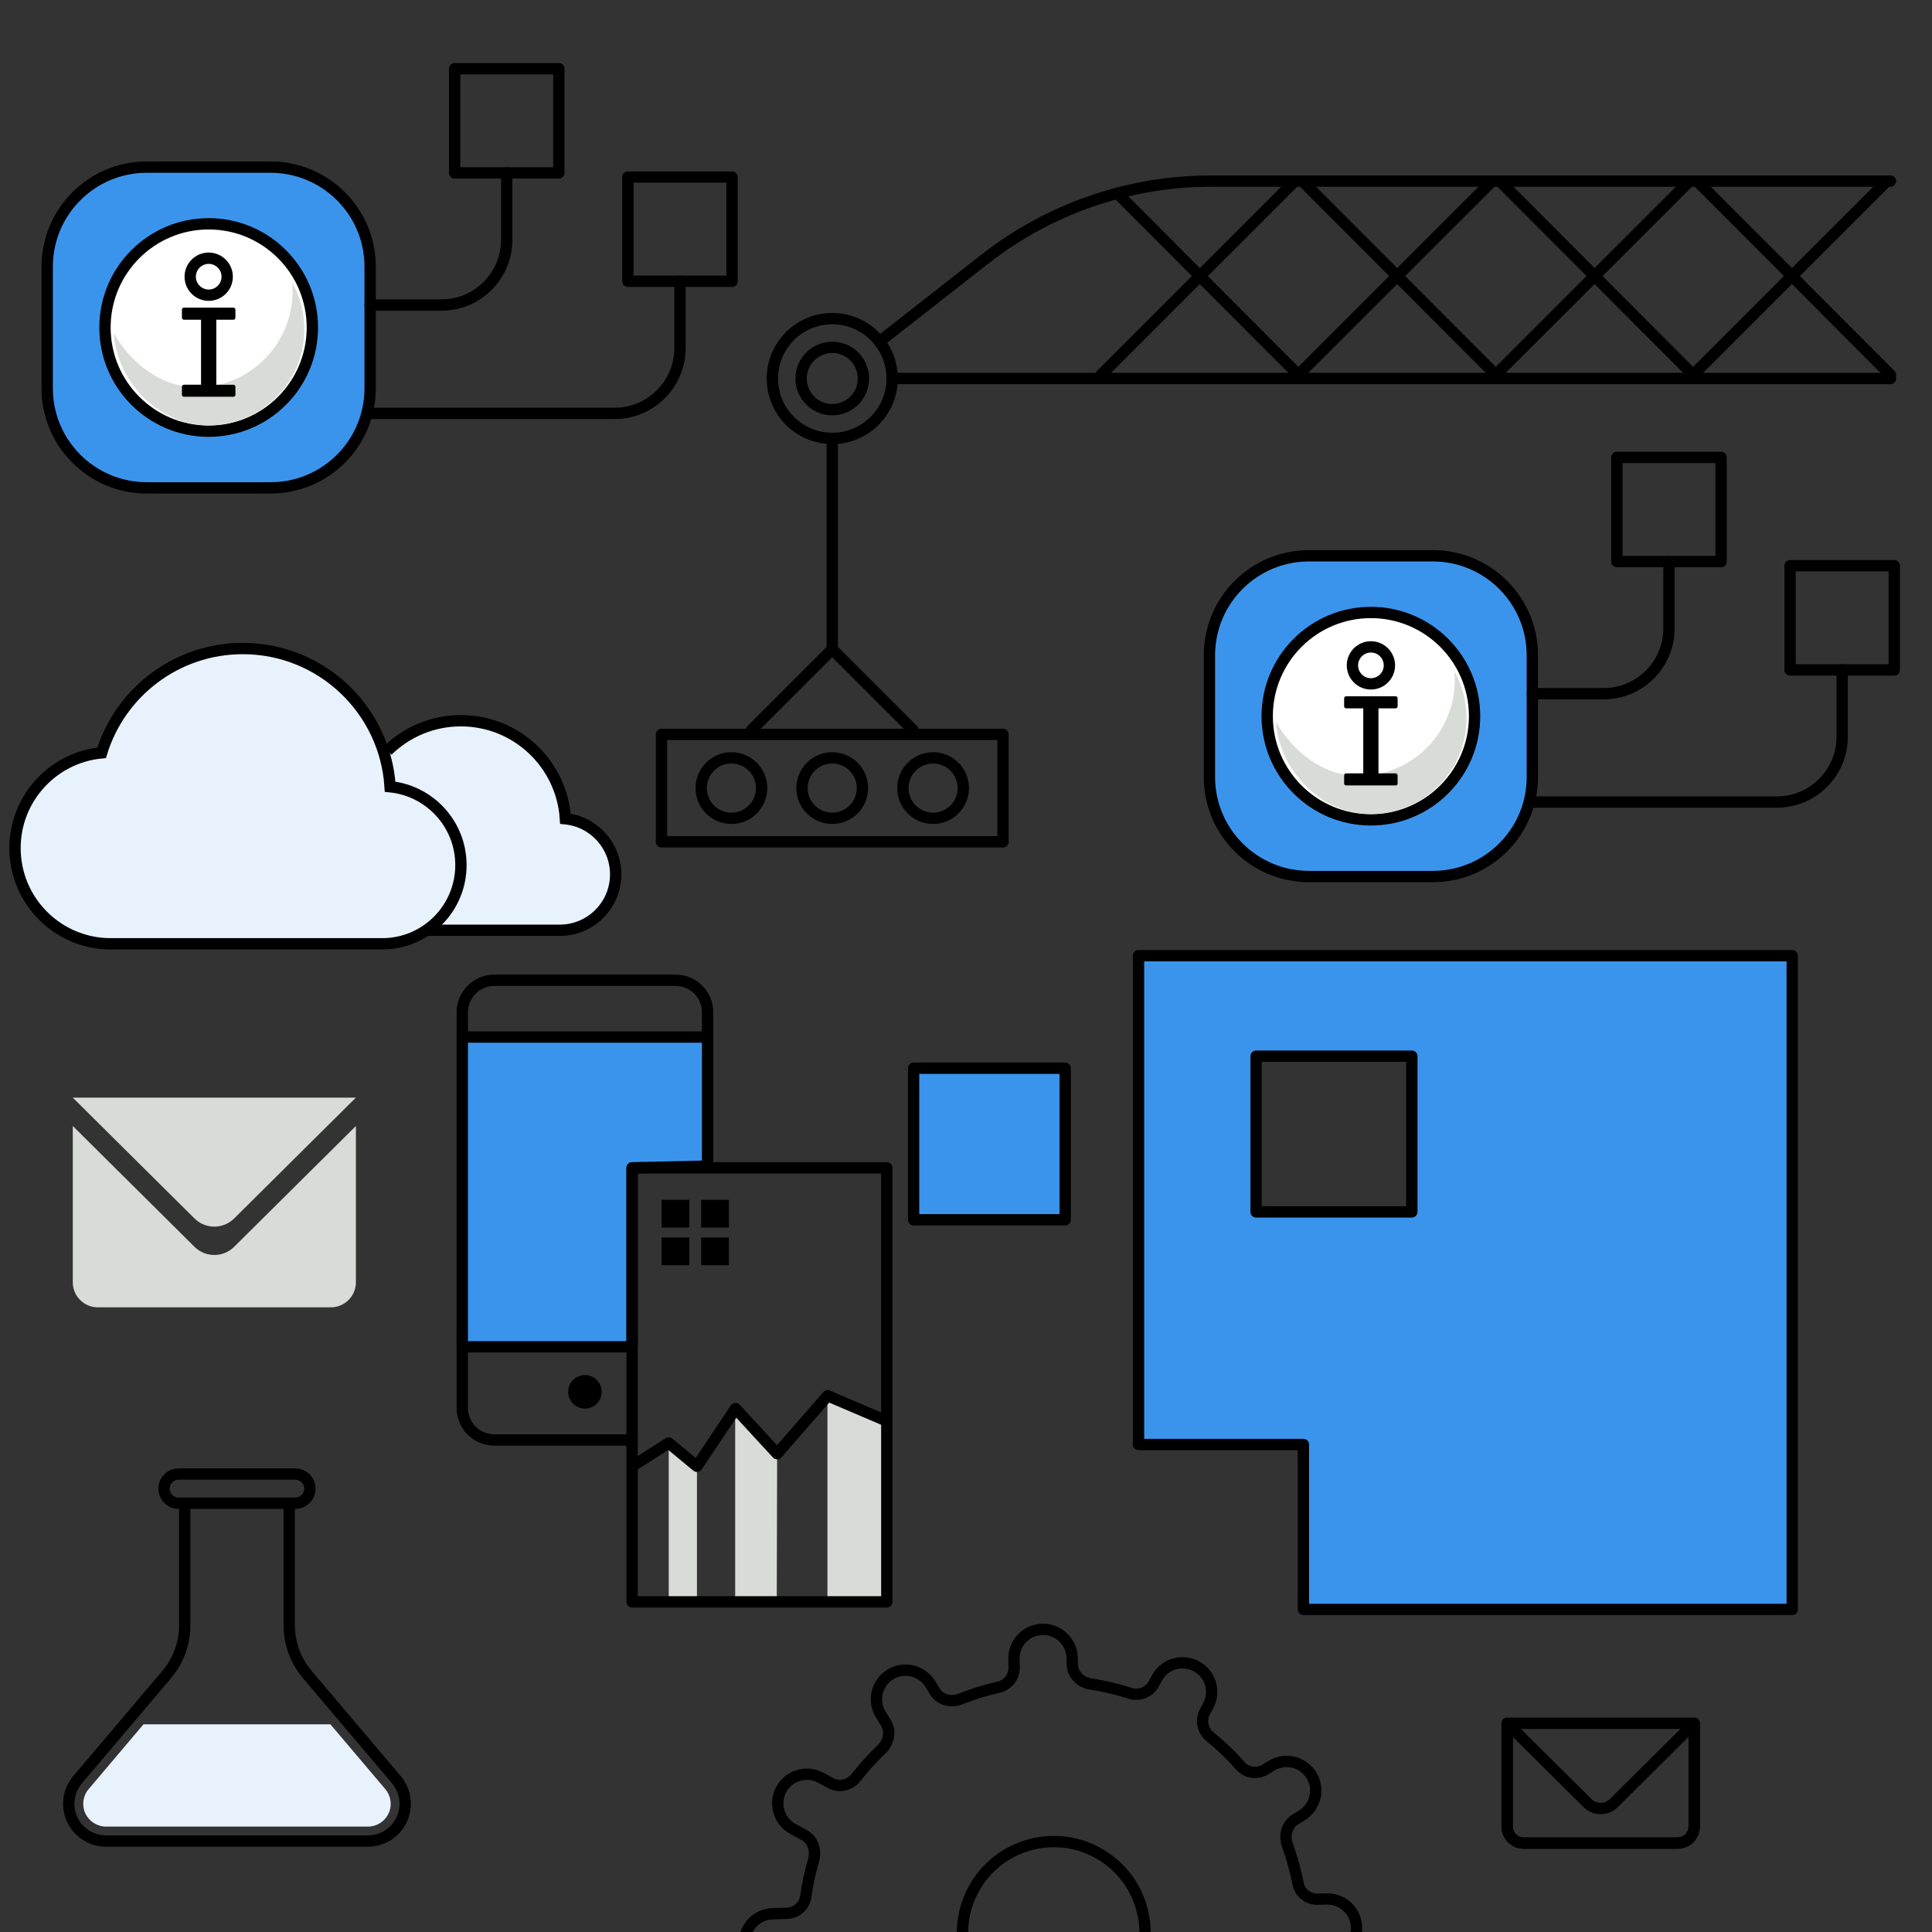 <?xml version="1.0" encoding="utf-8"?>
<!-- Generator: Adobe Illustrator 25.2.1, SVG Export Plug-In . SVG Version: 6.00 Build 0)  -->
<svg version="1.1" id="Layer_1" xmlns="http://www.w3.org/2000/svg" xmlns:xlink="http://www.w3.org/1999/xlink" x="0px" y="0px"
	 viewBox="0 0 512 512" style="enable-background:new 0 0 512 512;" xml:space="preserve">
<rect x="0" y="0" width="512" height="512" fill="#333333" stroke="none"/>
<style type="text/css">
	.st0{fill:#E8F2FC;stroke:#000000;stroke-width:3;stroke-miterlimit:10;}
	.st1{fill:#3B94EC;stroke:#000000;stroke-width:3;stroke-linejoin:round;stroke-miterlimit:10;}
	.st2{fill:none;stroke:#000000;stroke-width:3;stroke-linecap:round;stroke-linejoin:round;stroke-miterlimit:10;}
	.st3{fill:#D8DBD7;}
	.st4{fill:#E8F2FC;}
	.st5{fill:#FFFFFF;stroke:#000000;stroke-width:3;stroke-linecap:round;stroke-linejoin:round;stroke-miterlimit:10;}
</style>
<g>
	<g>
		<g>
			<path class="st0" d="M81.84,237.72c3.14,5.27,8.9,8.81,15.48,8.81c0.04,0,0.08-0.01,0.13-0.01v0.01h50.96v0
				c8.15-0.03,14.75-6.65,14.75-14.81c0-7.68-5.84-13.99-13.32-14.74c-0.92-14.5-12.97-25.98-27.7-25.98
				c-7.57,0-14.43,3.03-19.44,7.94"/>
		</g>
	</g>
</g>
<rect x="242.11" y="283.09" class="st1" width="40.17" height="40.17"/>
<path class="st1" d="M301.72,253.27v129.54h43.7v43.7h129.54V253.27H301.72z M374.15,321.17h-41.27v-41.27h41.27V321.17z"/>
<g>
	<g>
		<path class="st2" d="M233.05,90.54l28.04-21.94C278.12,55.28,299.22,48,320.85,48h180.14"/>
		<line class="st2" x1="500.99" y1="100.31" x2="236.44" y2="100.31"/>
		<path class="st2" d="M236.43,100.31c0,8.77-7.11,15.87-15.87,15.87c-8.77,0-15.87-7.11-15.87-15.87c0-8.77,7.11-15.87,15.87-15.87
			C229.32,84.44,236.43,91.55,236.43,100.31z"/>
		<path class="st2" d="M228.82,100.31c0,4.56-3.7,8.26-8.26,8.26s-8.26-3.7-8.26-8.26c0-4.56,3.7-8.26,8.26-8.26
			S228.82,95.75,228.82,100.31z"/>
		<g>
			<line class="st2" x1="449.98" y1="48.21" x2="500.99" y2="99.33"/>
			<line class="st2" x1="499.83" y1="48.21" x2="448.69" y2="99.33"/>
		</g>
		<g>
			<line class="st2" x1="397.68" y1="48.21" x2="448.69" y2="99.33"/>
			<line class="st2" x1="447.53" y1="48.21" x2="396.38" y2="99.33"/>
		</g>
		<g>
			<line class="st2" x1="345.37" y1="48.21" x2="396.38" y2="99.33"/>
			<line class="st2" x1="395.23" y1="48.21" x2="344.08" y2="99.33"/>
		</g>
		<g>
			<line class="st2" x1="296.08" y1="51.22" x2="344.08" y2="99.33"/>
			<line class="st2" x1="342.92" y1="48.21" x2="291.78" y2="99.33"/>
		</g>
	</g>
	<g>
		<g>
			<line class="st2" x1="220.56" y1="117.02" x2="220.56" y2="172.06"/>
			<line class="st2" x1="220.56" y1="172.06" x2="199.14" y2="193.48"/>
			<line class="st2" x1="220.56" y1="172.06" x2="241.97" y2="193.48"/>
		</g>
		<g>
			<rect x="175.3" y="194.62" class="st2" width="90.5" height="28.47"/>
			<g>
				<path class="st2" d="M201.84,208.85c0,4.42-3.58,8.01-8.01,8.01c-4.42,0-8.01-3.58-8.01-8.01c0-4.42,3.58-8.01,8.01-8.01
					C198.26,200.85,201.84,204.43,201.84,208.85z"/>
				<path class="st2" d="M228.56,208.85c0,4.42-3.58,8.01-8.01,8.01c-4.42,0-8.01-3.58-8.01-8.01c0-4.42,3.58-8.01,8.01-8.01
					C224.98,200.85,228.56,204.43,228.56,208.85z"/>
				<path class="st2" d="M255.29,208.85c0,4.42-3.58,8.01-8.01,8.01c-4.42,0-8.01-3.58-8.01-8.01c0-4.42,3.58-8.01,8.01-8.01
					C251.7,200.85,255.29,204.43,255.29,208.85z"/>
			</g>
		</g>
	</g>
</g>
<g>
	<g>
		<g>
			<path class="st0" d="M122.15,229.26c0-10.82-8.23-19.71-18.77-20.77c-1.3-20.44-18.27-36.62-39.04-36.62
				c-17.61,0-32.5,11.63-37.41,27.63c-12.87,1.22-22.95,12.06-22.95,25.25c0,14.02,11.36,25.37,25.37,25.37
				c0.06,0,0.12-0.01,0.18-0.01v0.01h71.82v0C112.85,250.09,122.15,240.76,122.15,229.26z"/>
		</g>
	</g>
</g>
<g>
	<path class="st3" d="M62.05,322.91l32.26-32.02H19.29l32.26,32.02C54.45,325.79,59.15,325.79,62.05,322.91z"/>
	<path class="st3" d="M62.05,330.42c-2.9,2.88-7.61,2.88-10.5,0L19.29,298.4v41.42c0,3.67,2.98,6.64,6.64,6.64h61.74
		c3.67,0,6.65-2.97,6.65-6.64V298.4L62.05,330.42z"/>
</g>
<g>
	<g>
		<g>
			<path class="st2" d="M448.98,484.05c0,2.43-1.96,4.39-4.39,4.39H403.8c-2.42,0-4.39-1.97-4.39-4.39v-27.36h49.57V484.05z"/>
		</g>
		<path class="st2" d="M427.66,477.85c-1.92,1.9-5.02,1.9-6.94,0l-21.31-21.15v27.36c0,2.43,1.97,4.39,4.39,4.39h40.79
			c2.43,0,4.39-1.97,4.39-4.39v-27.36L427.66,477.85z"/>
	</g>
</g>
<g>
	<polygon class="st3" points="177.22,382.4 177.22,424.51 184.7,424.51 184.7,388.58 	"/>
	<polygon class="st3" points="194.83,373.29 194.83,424.51 205.85,424.51 205.95,385.24 	"/>
	<polygon class="st3" points="219.28,369.89 219.28,424.51 235,424.51 235,376.58 	"/>
	<path class="st2" d="M187.52,309.03v-40.77c0-4.69-3.79-8.48-8.47-8.48h-48.06c-4.68,0-8.48,3.79-8.48,8.48v104.87
		c0,4.69,3.8,8.48,8.48,8.48h36.54"/>
	<polygon class="st1" points="122.51,356.92 167.52,356.92 167.52,309.49 187.52,309.03 187.52,274.83 122.51,274.83 	"/>
	<path d="M155.02,373.29c-2.46,0-4.45-1.98-4.45-4.44c0-2.46,1.99-4.44,4.45-4.44c2.45,0,4.44,1.98,4.44,4.44
		C159.46,371.31,157.47,373.29,155.02,373.29z"/>
	<rect x="167.52" y="309.49" class="st2" width="67.49" height="115.02"/>
	<g>
		<rect x="175.32" y="317.97" width="7.34" height="7.34"/>
		<rect x="185.82" y="317.97" width="7.34" height="7.34"/>
		<rect x="175.32" y="327.96" width="7.34" height="7.34"/>
		<rect x="185.82" y="327.96" width="7.34" height="7.34"/>
	</g>
	<polyline class="st2" points="167.52,388.58 177.22,382.4 184.7,388.58 194.93,373.29 205.95,385.24 219.33,369.89 235,376.58 	"/>
</g>
<path class="st2" d="M359.1,513.33c0.26-0.81,0.43-1.67,0.4-2.57c-0.12-4.27-3.67-7.63-7.92-7.51l-2.33,0.06
	c-2.52,0.07-4.78-1.65-5.25-4.13c-0.67-3.46-1.61-6.86-2.82-10.17c-0.91-2.52-0.19-5.44,2.1-6.84l1.72-1.06
	c3.63-2.23,4.77-6.98,2.55-10.62c-2.23-3.63-6.99-4.78-10.62-2.55l-1.57,0.97c-2.15,1.32-4.96,0.98-6.63-0.92
	c-2.42-2.77-5.11-5.35-8.03-7.72c-1.99-1.61-2.59-4.43-1.36-6.69l0.83-1.52c2.03-3.74,0.64-8.43-3.11-10.47
	c-3.75-2.03-8.44-0.64-10.46,3.1l-0.83,1.52c-1.21,2.25-3.89,3.31-6.33,2.52c-3.43-1.11-6.89-1.92-10.38-2.45
	c-2.64-0.41-4.8-2.46-4.88-5.13l-0.04-1.83c-0.11-4.26-3.67-7.63-7.93-7.52c-4.27,0.11-7.62,3.66-7.51,7.92l0.06,2.02
	c0.07,2.55-1.63,4.82-4.11,5.38c-3.45,0.78-6.82,1.82-10.09,3.12c-2.47,0.99-5.4,0.32-6.79-1.96l-1.22-1.98
	c-2.22-3.64-6.97-4.77-10.6-2.55c-3.63,2.23-4.77,6.98-2.55,10.6l1.37,2.23c1.4,2.28,0.75,5.2-1.19,7.05
	c-2.38,2.27-4.63,4.73-6.69,7.38c-1.6,2.06-4.43,2.8-6.73,1.55l-2.65-1.44c-3.74-2.03-8.43-0.64-10.47,3.11
	c-2.03,3.74-0.64,8.43,3.11,10.46l2.95,1.61c2.36,1.29,3.26,4.16,2.49,6.74c-0.93,3.15-1.61,6.33-2.04,9.53
	c-0.36,2.52-2.49,4.42-5.03,4.48l-3.76,0.11c-3.65,0.1-6.63,2.72-7.33,6.16"/>
<path class="st2" d="M303.43,513.33c0.4-8.97-4.22-17.81-12.64-22.37c-11.74-6.36-26.42-2.01-32.79,9.73
	c-2.18,4.02-3.1,8.38-2.91,12.64c-0.2-4.26,0.72-8.62,2.91-12.64c6.37-11.74,21.05-16.09,32.79-9.73
	C299.2,495.52,303.83,504.36,303.43,513.33"/>
<g>
	<g>
		<path class="st2" d="M48.95,398.37v32.37c0,4.77-1.69,9.39-4.78,13.03l-23.61,27.88c-2.49,2.93-3.04,7.04-1.42,10.53
			c1.62,3.49,5.11,5.72,8.96,5.72H97.5c3.85,0,7.34-2.23,8.96-5.72c1.62-3.49,1.06-7.6-1.42-10.54l-23.61-27.88
			c-3.08-3.64-4.78-8.26-4.78-13.03v-32.37"/>
		<g>
			<path class="st4" d="M87.57,456.97H38.02l-14.53,17.16c-1.52,1.79-1.86,4.32-0.87,6.44c0.99,2.13,3.14,3.5,5.48,3.5H97.5
				c2.35,0,4.5-1.37,5.48-3.5c0.99-2.13,0.64-4.65-0.87-6.44L87.57,456.97z"/>
		</g>
		<g>
			<path class="st2" d="M82.12,394.5c0,2.14-1.73,3.87-3.86,3.87H47.34c-2.13,0-3.87-1.73-3.87-3.87c0-2.13,1.73-3.86,3.87-3.86
				h30.92C80.39,390.64,82.12,392.37,82.12,394.5z"/>
		</g>
	</g>
</g>
<g>
	<path class="st1" d="M406.09,205.91c0,14.57-11.81,26.38-26.38,26.38h-32.82c-14.57,0-26.38-11.81-26.38-26.38v-32.24
		c0-14.57,11.81-26.38,26.38-26.38h32.82c14.57,0,26.38,11.81,26.38,26.38V205.91z"/>
	<g>
		<path class="st5" d="M390.78,189.79c0,15.17-12.3,27.48-27.48,27.48c-15.18,0-27.48-12.3-27.48-27.48
			c0-15.17,12.3-27.48,27.48-27.48C378.48,162.32,390.78,174.62,390.78,189.79z"/>
		<path class="st3" d="M385.42,177.92c0.07,0.76,0.11,1.53,0.11,2.31c0,14.03-11.38,25.41-25.41,25.41
			c-9.53,0-17.63-6.61-21.98-14.37c0.85,12.79,11.84,24.46,25.1,24.46c14.04,0,25.41-11.38,25.41-25.41
			C388.66,185.82,387.48,181.59,385.42,177.92z"/>
	</g>
	<g>
		<g>
			<path d="M370.39,207.56c0,0.4-0.2,0.59-0.59,0.59H356.8c-0.39,0-0.59-0.2-0.59-0.59v-2.02c0-0.39,0.2-0.59,0.59-0.59h4.48v-17.23
				h-4.48c-0.39,0-0.59-0.2-0.59-0.59v-2.02c0-0.39,0.2-0.59,0.59-0.59h12.99c0.39,0,0.59,0.2,0.59,0.59v2.02
				c0,0.39-0.2,0.59-0.59,0.59h-4.48v17.23h4.48c0.39,0,0.59,0.2,0.59,0.59V207.56z"/>
		</g>
		<path class="st2" d="M368.21,176.33c0,2.71-2.2,4.9-4.9,4.9c-2.71,0-4.9-2.2-4.9-4.9c0-2.71,2.2-4.9,4.9-4.9
			C366.01,171.43,368.21,173.63,368.21,176.33z"/>
	</g>
</g>
<path class="st2" d="M442.29,148.82v17.71c0,9.56-7.75,17.31-17.31,17.31h-18.89"/>
<polygon class="st2" points="456.1,148.82 456.1,148.82 428.49,148.82 428.49,148.82 428.49,121.21 428.49,121.21 456.1,121.21 
	456.1,121.21 "/>
<path class="st2" d="M488.2,177.53v17.71c0,9.56-7.75,17.31-17.31,17.31h-64.79"/>
<polygon class="st2" points="502,177.53 502,177.53 474.39,177.53 474.39,177.53 474.39,149.92 474.39,149.92 502,149.92 
	502,149.92 "/>
<g>
	<path class="st1" d="M98.09,102.91c0,14.57-11.81,26.38-26.38,26.38H38.89c-14.57,0-26.38-11.81-26.38-26.38V70.67
		c0-14.57,11.81-26.38,26.38-26.38h32.82c14.57,0,26.38,11.81,26.38,26.38V102.91z"/>
	<g>
		<path class="st5" d="M82.78,86.79c0,15.17-12.3,27.48-27.48,27.48s-27.48-12.3-27.48-27.48c0-15.17,12.3-27.48,27.48-27.48
			S82.78,71.62,82.78,86.79z"/>
		<path class="st3" d="M77.42,74.92c0.07,0.76,0.11,1.53,0.11,2.31c0,14.03-11.38,25.41-25.41,25.41c-9.53,0-17.63-6.61-21.98-14.37
			c0.85,12.79,11.84,24.46,25.1,24.46c14.04,0,25.41-11.38,25.41-25.41C80.66,82.82,79.48,78.59,77.42,74.92z"/>
	</g>
	<g>
		<g>
			<path d="M62.39,104.56c0,0.4-0.2,0.59-0.59,0.59H48.8c-0.39,0-0.59-0.2-0.59-0.59v-2.02c0-0.39,0.2-0.59,0.59-0.59h4.48V84.73
				H48.8c-0.39,0-0.59-0.2-0.59-0.59v-2.02c0-0.39,0.2-0.59,0.59-0.59H61.8c0.39,0,0.59,0.2,0.59,0.59v2.02
				c0,0.39-0.2,0.59-0.59,0.59h-4.48v17.23h4.48c0.39,0,0.59,0.2,0.59,0.59V104.56z"/>
		</g>
		<path class="st2" d="M60.21,73.33c0,2.71-2.2,4.9-4.9,4.9c-2.71,0-4.9-2.2-4.9-4.9c0-2.71,2.2-4.9,4.9-4.9
			C58.01,68.43,60.21,70.63,60.21,73.33z"/>
	</g>
</g>
<path class="st2" d="M134.29,45.82v17.71c0,9.56-7.75,17.31-17.31,17.31H98.09"/>
<polygon class="st2" points="148.1,45.82 148.1,45.82 120.49,45.82 120.49,45.82 120.49,18.21 120.49,18.21 148.1,18.21 
	148.1,18.21 "/>
<path class="st2" d="M180.2,74.53v17.71c0,9.56-7.75,17.31-17.31,17.31H98.09"/>
<polygon class="st2" points="194,74.53 194,74.53 166.39,74.53 166.39,74.53 166.39,46.92 166.39,46.92 194,46.92 194,46.92 "/>
<g>
</g>
<g>
</g>
<g>
</g>
<g>
</g>
<g>
</g>
<g>
</g>
<g>
</g>
<g>
</g>
<g>
</g>
<g>
</g>
<g>
</g>
<g>
</g>
<g>
</g>
<g>
</g>
<g>
</g>
</svg>
